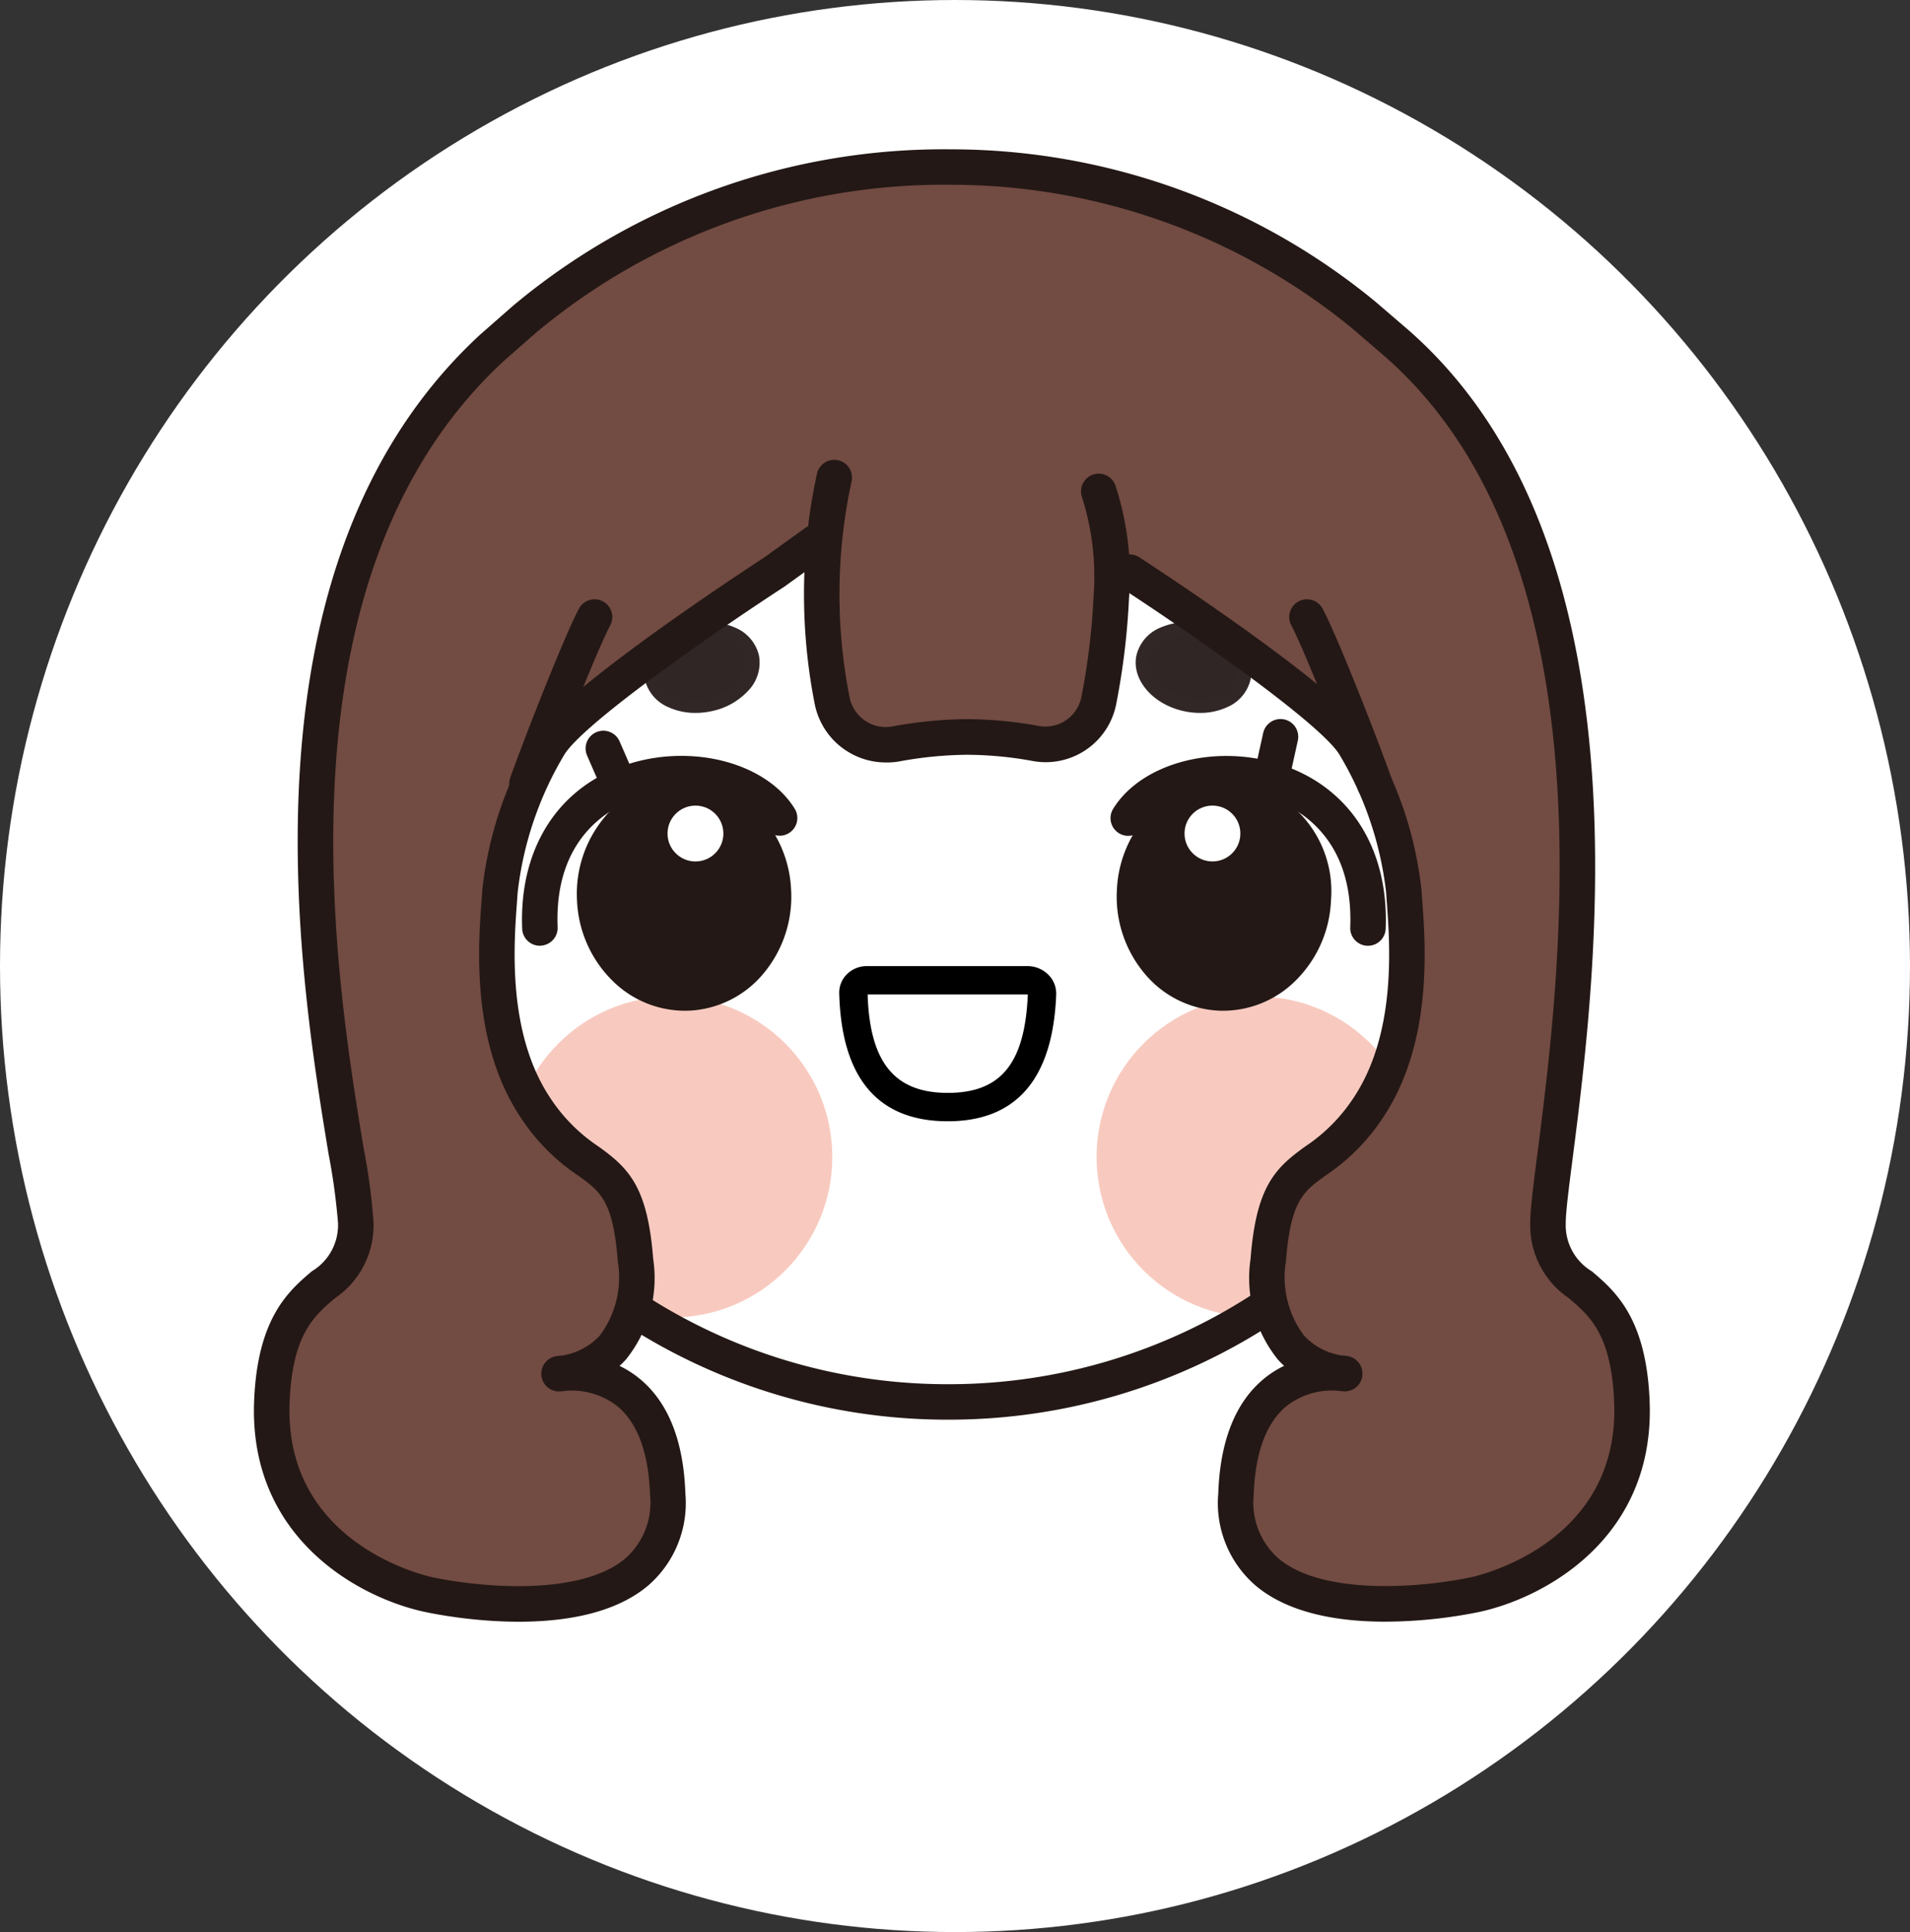 <svg xmlns="http://www.w3.org/2000/svg" width="89" height="90" viewBox="0 0 89 90">
  <rect x="0" y="0" width="89" height="90" fill="#333333" stroke="none"/>
  <g id="组_293" data-name="组 293" transform="translate(-116 -478)">
    <ellipse id="椭圆_3" data-name="椭圆 3" cx="44.5" cy="45" rx="44.5" ry="45" transform="translate(116 478)" fill="#fff"/>
    <path id="路径_114" data-name="路径 114" d="M-109.687,543.377" transform="translate(273.891 -26.446)" fill="none" stroke="#231815" stroke-linecap="round" stroke-linejoin="round" stroke-width="5"/>
    <g id="组_112" data-name="组 112" transform="translate(139.828 524.418)">
      <circle id="椭圆_17" data-name="椭圆 17" cx="7.477" cy="7.477" r="7.477" fill="#ea5f3e" opacity="0.33"/>
      <circle id="椭圆_18" data-name="椭圆 18" cx="7.477" cy="7.477" r="7.477" transform="translate(27.269)" fill="#ea5f3e" opacity="0.33"/>
    </g>
    <g id="组_115" data-name="组 115" transform="translate(146.006 506.879)" opacity="0.9">
      <g id="组_113" data-name="组 113" transform="translate(0 0)">
        <ellipse id="椭圆_19" data-name="椭圆 19" cx="2.389" cy="1.756" rx="2.389" ry="1.756" transform="translate(0 0.988) rotate(-11.936)" fill="#1a0e0e"/>
        <path id="路径_115" data-name="路径 115" d="M-162.357,517.473a2.988,2.988,0,0,1-1.232-.254,1.873,1.873,0,0,1-1.128-1.3,1.875,1.875,0,0,1,.5-1.648,3.2,3.2,0,0,1,1.725-.955,3.191,3.191,0,0,1,1.964.176,1.873,1.873,0,0,1,1.128,1.3,1.875,1.875,0,0,1-.5,1.648,3.2,3.2,0,0,1-1.725.956A3.56,3.56,0,0,1-162.357,517.473Zm.6-3.576a2.879,2.879,0,0,0-.6.064,2.529,2.529,0,0,0-1.368.749,1.232,1.232,0,0,0-.351,1.071,1.233,1.233,0,0,0,.754.837,2.532,2.532,0,0,0,1.555.131,2.529,2.529,0,0,0,1.368-.749,1.232,1.232,0,0,0,.351-1.071h0a1.233,1.233,0,0,0-.754-.837A2.331,2.331,0,0,0-161.756,513.9Z" transform="translate(164.758 -513.143)" fill="#1b0f0f"/>
      </g>
      <g id="组_114" data-name="组 114" transform="translate(22.909 0)">
        <ellipse id="椭圆_20" data-name="椭圆 20" cx="1.756" cy="2.389" rx="1.756" ry="2.389" transform="translate(0 3.435) rotate(-78.064)" fill="#1a0e0e"/>
        <path id="路径_116" data-name="路径 116" d="M-92.42,517.473a3.542,3.542,0,0,1-.732-.078c-1.467-.31-2.467-1.478-2.229-2.6h0a1.874,1.874,0,0,1,1.128-1.3,3.192,3.192,0,0,1,1.964-.176,3.193,3.193,0,0,1,1.725.955,1.874,1.874,0,0,1,.5,1.648,1.872,1.872,0,0,1-1.128,1.3A2.986,2.986,0,0,1-92.42,517.473Zm-2.314-2.544c-.162.769.609,1.585,1.72,1.82a2.53,2.53,0,0,0,1.554-.131,1.232,1.232,0,0,0,.754-.837,1.233,1.233,0,0,0-.351-1.071,2.532,2.532,0,0,0-1.368-.749,2.527,2.527,0,0,0-1.555.131,1.234,1.234,0,0,0-.755.837Z" transform="translate(95.42 -513.143)" fill="#1b0f0f"/>
      </g>
    </g>
    <path id="路径_117" data-name="路径 117" d="M-154.206,612.928a27.609,27.609,0,0,1-15.594-4.792.826.826,0,0,1-.218-1.148.826.826,0,0,1,1.148-.218,25.963,25.963,0,0,0,14.664,4.506,25.968,25.968,0,0,0,14.63-4.482.826.826,0,0,1,1.147.22.826.826,0,0,1-.22,1.148A27.614,27.614,0,0,1-154.206,612.928Z" transform="translate(314.384 -68.797)" fill="#231815"/>
    <g id="组_118" data-name="组 118" transform="translate(127.832 484.957)">
      <g id="组_117" data-name="组 117">
        <g id="组_116" data-name="组 116">
          <path id="路径_118" data-name="路径 118" d="M-177.291,467.97s9.141,5.947,10.463,8.04a16.75,16.75,0,0,1,2.313,6.828c.11,1.762.693,6.608-1.691,10.132s-4.224,1.872-4.626,7.049,3.563,5.286,3.563,5.286-4.846-.881-5.066,5.617,8.989,5.121,11.1,4.681,7.588-2.707,7.345-8.98-3.91-4.688-3.91-8.344,5.947-29.648-7.09-41.006l-1.473-1.264A30.127,30.127,0,0,0-185.6,449.1a30.5,30.5,0,0,0-19.891,7.092L-207,457.514c-13.464,12.438-6.352,37.109-6.352,40.765s-3.667,2.071-3.91,8.344,5.231,8.54,7.345,8.98,11.323,1.817,11.1-4.681-5.066-5.617-5.066-5.617,3.965-.11,3.563-5.286-2.241-3.524-4.626-7.049-1.8-8.37-1.691-10.132a16.749,16.749,0,0,1,2.313-6.828c1.322-2.092,10.463-8.04,10.463-8.04s1.571-1.129,1.91-1.377" transform="translate(218.096 -448.275)" fill="#724b42"/>
          <path id="路径_119" data-name="路径 119" d="M-167.069,515.186c-2.091,0-4.451-.357-6.023-1.679a5.078,5.078,0,0,1-1.743-4.285c.084-2.481.814-4.293,2.168-5.385a4.649,4.649,0,0,1,.9-.568c-.1-.092-.2-.191-.295-.3a6.052,6.052,0,0,1-1.267-4.688c.261-3.358,1.135-4.216,2.543-5.228a7.94,7.94,0,0,0,2.222-2.219c2.036-3.009,1.731-7.147,1.585-9.136-.013-.179-.025-.34-.034-.482a16,16,0,0,0-2.187-6.439c-.9-1.423-6.6-5.437-10.215-7.788a.826.826,0,0,1-.242-1.143.826.826,0,0,1,1.143-.242c.951.619,9.332,6.109,10.711,8.291a17.636,17.636,0,0,1,2.439,7.218c.008.136.02.292.033.464.16,2.174.493,6.7-1.864,10.182a9.486,9.486,0,0,1-2.626,2.635c-1.058.761-1.64,1.179-1.861,4.014a4.527,4.527,0,0,0,.833,3.438,3.007,3.007,0,0,0,1.733.934c.187.014.3.034.322.038a.826.826,0,0,1,.674.9.827.827,0,0,1-.845.74,3.14,3.14,0,0,1-.332-.033,3.46,3.46,0,0,0-2.347.709c-.954.78-1.472,2.174-1.539,4.143a3.463,3.463,0,0,0,1.155,2.965c2.063,1.737,6.6,1.37,8.953.879.283-.059,6.944-1.525,6.688-8.14-.123-3.17-1.133-4.031-2.111-4.864a4.1,4.1,0,0,1-1.8-3.513c0-.61.14-1.7.333-3.206,1.07-8.331,3.576-27.842-7.14-37.177l-1.468-1.261a29.459,29.459,0,0,0-18.7-6.708,29.623,29.623,0,0,0-19.353,6.892l-1.5,1.316c-10.906,10.076-7.844,28.7-6.536,36.647a28.4,28.4,0,0,1,.465,3.5,4.1,4.1,0,0,1-1.8,3.513c-.978.833-1.988,1.694-2.111,4.864-.256,6.615,6.4,8.081,6.688,8.14,2.355.491,6.89.857,8.953-.879a3.463,3.463,0,0,0,1.155-2.965c-.067-1.969-.584-3.363-1.539-4.143a3.46,3.46,0,0,0-2.351-.709,3.117,3.117,0,0,1-.328.033.826.826,0,0,1-.844-.74.826.826,0,0,1,.674-.9c.019,0,.136-.023.325-.038a3.009,3.009,0,0,0,1.729-.933,4.526,4.526,0,0,0,.833-3.438c-.22-2.835-.8-3.254-1.86-4.014a9.494,9.494,0,0,1-2.626-2.635c-2.356-3.484-2.024-8.008-1.863-10.183.013-.172.024-.327.032-.464a17.639,17.639,0,0,1,2.439-7.218c1.371-2.17,9.669-7.613,10.695-8.281.163-.117,1.571-1.129,1.89-1.362a.826.826,0,0,1,1.154.18.826.826,0,0,1-.18,1.154c-.34.248-1.915,1.38-1.915,1.38l-.032.022c-3.614,2.351-9.316,6.366-10.215,7.788a16.008,16.008,0,0,0-2.187,6.439c-.009.142-.021.3-.034.482-.146,1.989-.451,6.127,1.584,9.136a7.949,7.949,0,0,0,2.222,2.219c1.409,1.013,2.283,1.87,2.543,5.228a6.054,6.054,0,0,1-1.267,4.688c-.1.107-.195.206-.3.3a4.639,4.639,0,0,1,.9.568c1.355,1.092,2.084,2.9,2.168,5.385a5.077,5.077,0,0,1-1.742,4.285c-3.072,2.586-9.164,1.481-10.354,1.232-3.089-.644-8.25-3.437-8-9.821.151-3.894,1.618-5.144,2.69-6.057a2.505,2.505,0,0,0,1.219-2.255,29.688,29.688,0,0,0-.443-3.228c-1.351-8.214-4.515-27.449,7.061-38.143l1.523-1.336a31.278,31.278,0,0,1,20.436-7.3,31.123,31.123,0,0,1,19.767,7.1l1.485,1.275c11.386,9.919,8.8,30.043,7.7,38.637-.179,1.392-.32,2.491-.32,3a2.505,2.505,0,0,0,1.219,2.255c1.072.913,2.539,2.163,2.69,6.057.247,6.384-4.914,9.177-8,9.821A22.438,22.438,0,0,1-167.069,515.186Z" transform="translate(219.77 -446.602)" fill="#231815"/>
        </g>
      </g>
      <path id="路径_120" data-name="路径 120" d="M-69.79,519.45a.826.826,0,0,1-.779-.551c-.615-1.738-2.478-6.472-3.1-7.646a.826.826,0,0,1,.34-1.118.827.827,0,0,1,1.117.34c.72,1.351,2.62,6.222,3.2,7.873a.826.826,0,0,1-.5,1.054A.826.826,0,0,1-69.79,519.45Z" transform="translate(122.009 -489.079)" fill="#231815"/>
      <path id="路径_121" data-name="路径 121" d="M-182.944,519.45a.831.831,0,0,1-.276-.047.827.827,0,0,1-.5-1.054c.584-1.651,2.483-6.523,3.2-7.873a.826.826,0,0,1,1.117-.34.826.826,0,0,1,.34,1.118c-.626,1.174-2.489,5.908-3.1,7.646A.826.826,0,0,1-182.944,519.45Z" transform="translate(195.665 -489.079)" fill="#231815"/>
    </g>
    <g id="组_119" data-name="组 119" transform="translate(153.46 499.42)">
      <path id="路径_122" data-name="路径 122" d="M-139.118,492.877a25.6,25.6,0,0,0-.094,10.41,2.534,2.534,0,0,0,2.938,2,19.193,19.193,0,0,1,3.333-.33,18.114,18.114,0,0,1,3.2.3,2.539,2.539,0,0,0,2.953-1.977,32.665,32.665,0,0,0,.587-4.813,12.763,12.763,0,0,0-.585-4.95" transform="translate(140.528 -492.051)" fill="#724b42"/>
      <path id="路径_123" data-name="路径 123" d="M-138.395,504.474a3.381,3.381,0,0,1-3.3-2.7,26.4,26.4,0,0,1,.1-10.749.826.826,0,0,1,.984-.629.825.825,0,0,1,.629.984,24.737,24.737,0,0,0-.091,10.071A1.72,1.72,0,0,0-138.1,502.8a19.753,19.753,0,0,1,3.48-.343,18.852,18.852,0,0,1,3.343.313,1.707,1.707,0,0,0,2-1.33,32,32,0,0,0,.571-4.692,12.184,12.184,0,0,0-.529-4.6.827.827,0,0,1,.468-1.069.824.824,0,0,1,1.069.464,13.525,13.525,0,0,1,.642,5.3,33.629,33.629,0,0,1-.6,4.936,3.348,3.348,0,0,1-3.909,2.623,17.225,17.225,0,0,0-3.049-.286,18.114,18.114,0,0,0-3.186.317A3.354,3.354,0,0,1-138.395,504.474Z" transform="translate(142.203 -490.377)" fill="#231815"/>
    </g>
    <path id="路径_124" data-name="路径 124" d="M-131.224,550.995" transform="translate(288.312 -31.547)" fill="none" stroke="#231815" stroke-linecap="round" stroke-linejoin="round" stroke-width="5"/>
    <path id="路径_125" data-name="路径 125" d="M-132.167,568.98c-3.253,0-4.954-2.006-5.058-5.963a1.2,1.2,0,0,1,.346-.874,1.313,1.313,0,0,1,.938-.391h7.488a1.371,1.371,0,0,1,.985.414,1.245,1.245,0,0,1,.353.917C-127.268,567-128.968,568.98-132.167,568.98Zm-3.734-5.906c.1,3.169,1.257,4.584,3.734,4.584s3.594-1.371,3.73-4.583l-.016,0Z" transform="translate(292.33 -38.749)"/>
    <g id="组_122" data-name="组 122" transform="translate(167.748 511.495)">
      <g id="组_121" data-name="组 121" transform="translate(0 1.714)">
        <path id="路径_126" data-name="路径 126" d="M-86.965,540.96H-87a.826.826,0,0,1-.793-.858c.171-4.347-2.65-5.683-3.871-6.055-2.277-.694-4.866-.068-5.77,1.4a.826.826,0,0,1-1.137.27.826.826,0,0,1-.269-1.137c1.295-2.1,4.658-3.025,7.658-2.109,3.306,1.009,5.19,3.888,5.04,7.7A.826.826,0,0,1-86.965,540.96Z" transform="translate(98.962 -532.113)" fill="#231815"/>
        <g id="组_120" data-name="组 120" transform="translate(0.288 1.117)">
          <ellipse id="椭圆_21" data-name="椭圆 21" cx="4.553" cy="4.168" rx="4.553" ry="4.168" transform="translate(0.619 9.733) rotate(-87.326)" fill="#231815"/>
          <path id="路径_127" data-name="路径 127" d="M-93.123,546.25q-.111,0-.222-.005a4.787,4.787,0,0,1-3.478-1.766,5.568,5.568,0,0,1-1.26-3.841,5.568,5.568,0,0,1,1.612-3.706,4.786,4.786,0,0,1,3.628-1.434,5.2,5.2,0,0,1,4.737,5.606,5.565,5.565,0,0,1-1.612,3.706A4.8,4.8,0,0,1-93.123,546.25Zm.06-9.1a3.168,3.168,0,0,0-2.243.959,3.92,3.92,0,0,0-1.127,2.612h0a3.921,3.921,0,0,0,.879,2.706,3.155,3.155,0,0,0,2.285,1.173,3.144,3.144,0,0,0,2.386-.955,3.918,3.918,0,0,0,1.127-2.612,3.555,3.555,0,0,0-3.165-3.879C-92.968,537.146-93.016,537.145-93.063,537.145Zm-4.195,3.532h0Z" transform="translate(98.09 -535.493)" fill="#231815"/>
        </g>
        <circle id="椭圆_22" data-name="椭圆 22" cx="1.301" cy="1.301" r="1.301" transform="translate(3.447 2.317)" fill="#fff"/>
      </g>
      <path id="路径_128" data-name="路径 128" d="M-77.555,529.908a.825.825,0,0,1-.179-.02.826.826,0,0,1-.629-.985l.294-1.331a.827.827,0,0,1,.985-.629.826.826,0,0,1,.629.985l-.294,1.331A.826.826,0,0,1-77.555,529.908Z" transform="translate(85.182 -526.924)" fill="#231815"/>
    </g>
    <g id="组_125" data-name="组 125" transform="translate(140.324 512.042)">
      <g id="组_124" data-name="组 124" transform="translate(0 1.168)">
        <path id="路径_129" data-name="路径 129" d="M-181.127,540.961a.827.827,0,0,1-.825-.794c-.151-3.813,1.734-6.692,5.04-7.7,3-.914,6.364.011,7.658,2.109a.826.826,0,0,1-.269,1.137.826.826,0,0,1-1.137-.27c-.9-1.465-3.492-2.09-5.77-1.4-1.221.373-4.043,1.709-3.871,6.055a.826.826,0,0,1-.793.858Z" transform="translate(181.96 -532.115)" fill="#231815"/>
        <g id="组_123" data-name="组 123" transform="translate(2.552 1.116)">
          <ellipse id="椭圆_23" data-name="椭圆 23" cx="4.168" cy="4.553" rx="4.168" ry="4.553" transform="translate(0.619 1.025) rotate(-2.674)" fill="#231815"/>
          <path id="路径_130" data-name="路径 130" d="M-169.215,546.249a4.8,4.8,0,0,1-3.4-1.439,5.565,5.565,0,0,1-1.612-3.706,5.567,5.567,0,0,1,1.259-3.84,4.789,4.789,0,0,1,3.478-1.766,4.782,4.782,0,0,1,3.628,1.434,5.568,5.568,0,0,1,1.612,3.706h0a5.568,5.568,0,0,1-1.259,3.84,4.787,4.787,0,0,1-3.478,1.766C-169.066,546.248-169.141,546.249-169.215,546.249Zm-.059-9.1c-.048,0-.095,0-.142,0a3.155,3.155,0,0,0-2.286,1.173,3.918,3.918,0,0,0-.879,2.706,3.919,3.919,0,0,0,1.127,2.612,3.151,3.151,0,0,0,2.385.955,3.154,3.154,0,0,0,2.286-1.173,3.92,3.92,0,0,0,.879-2.706h0a3.919,3.919,0,0,0-1.127-2.612A3.168,3.168,0,0,0-169.274,537.144Z" transform="translate(174.238 -535.492)" fill="#231815"/>
        </g>
        <circle id="椭圆_24" data-name="椭圆 24" cx="1.301" cy="1.301" r="1.301" transform="translate(6.781 2.317)" fill="#fff"/>
      </g>
      <path id="路径_131" data-name="路径 131" d="M-171.62,531.482a.826.826,0,0,1-.758-.5l-.544-1.25a.826.826,0,0,1,.428-1.087.826.826,0,0,1,1.087.428l.544,1.25a.826.826,0,0,1-.428,1.087A.824.824,0,0,1-171.62,531.482Z" transform="translate(175.954 -528.58)" fill="#231815"/>
    </g>
  </g>
</svg>
